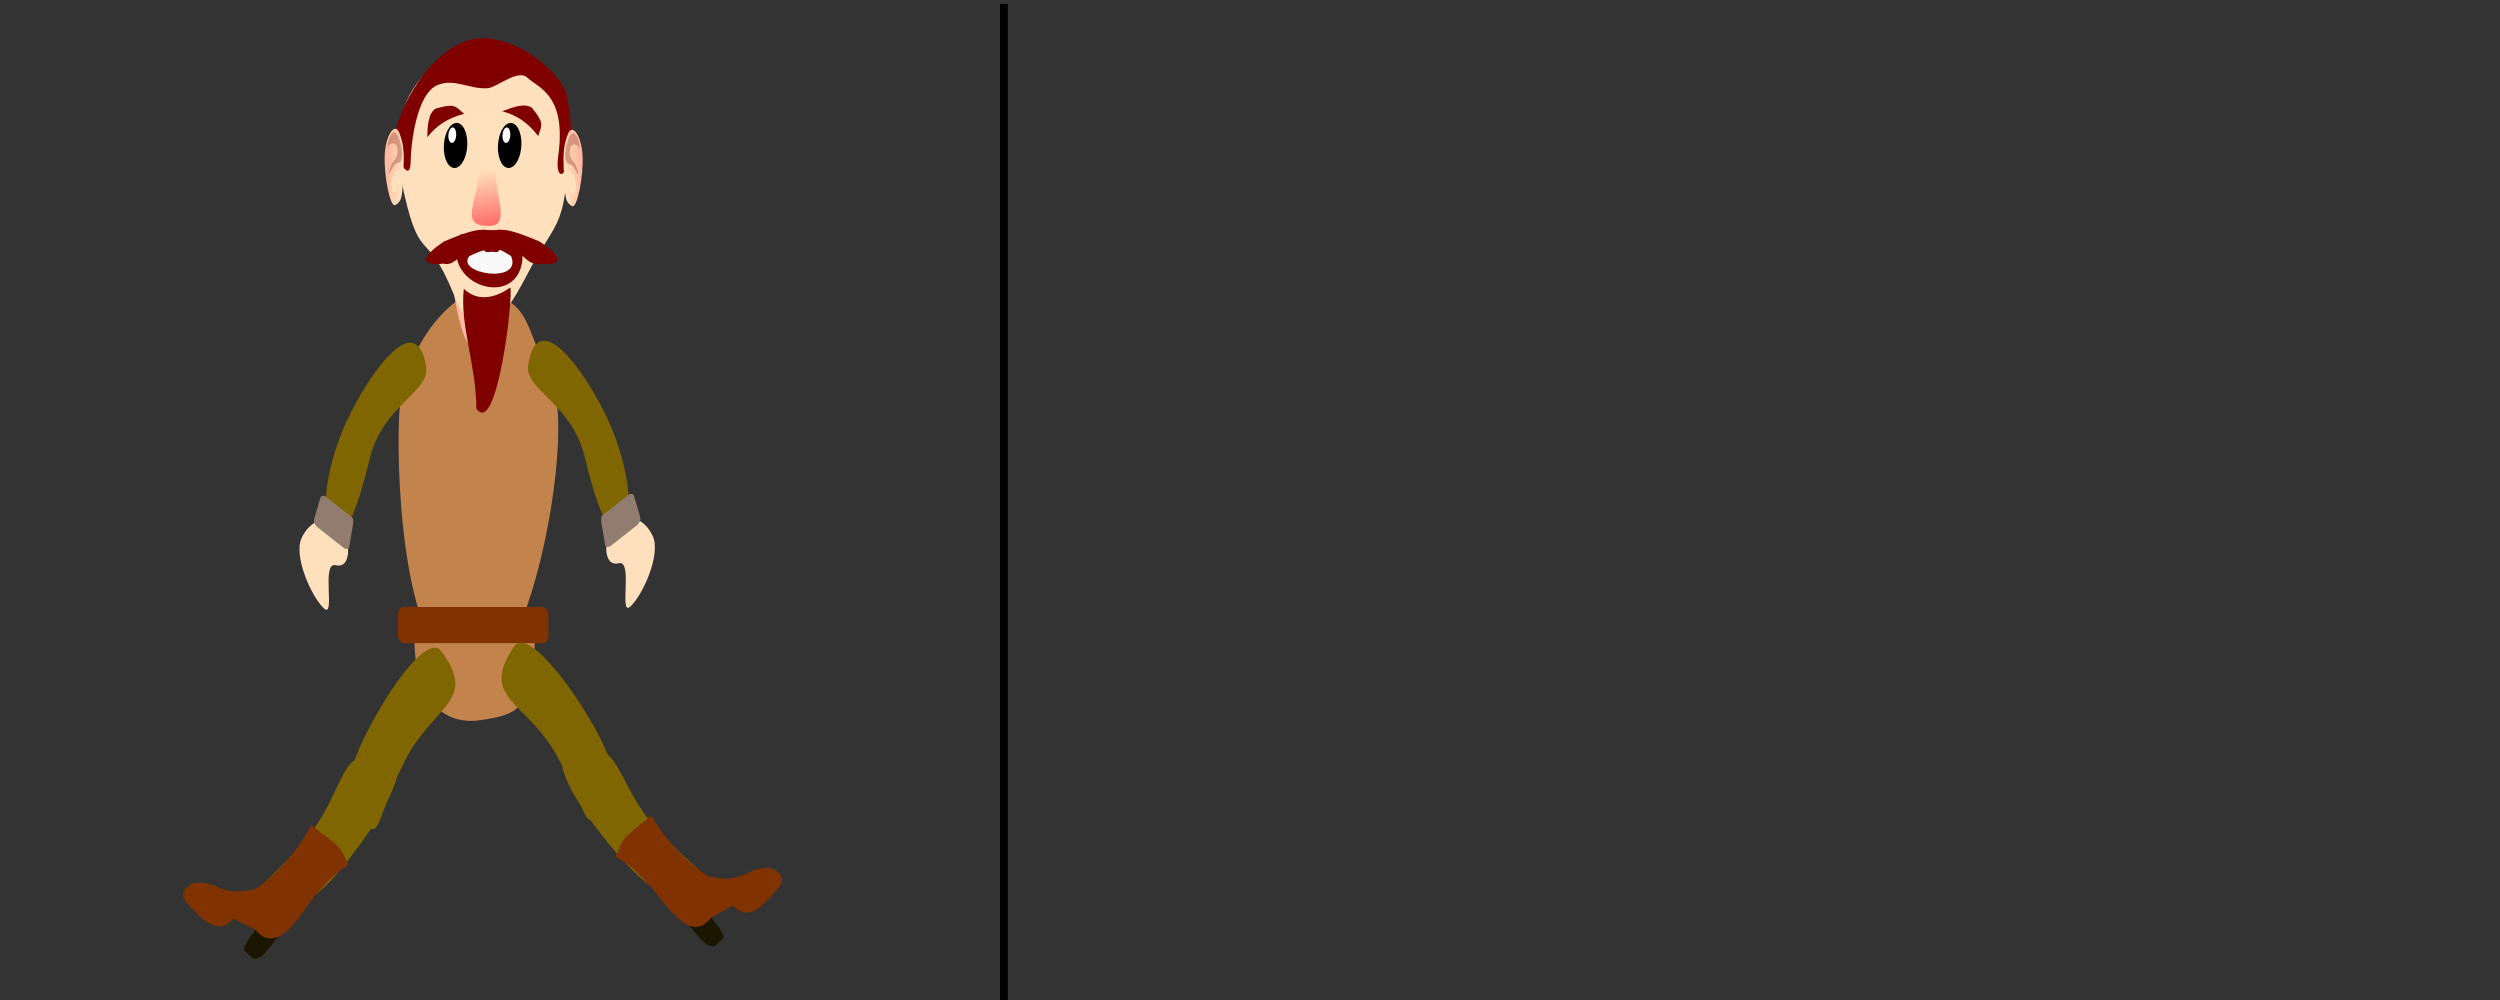 <?xml version="1.0" encoding="UTF-8" standalone="no"?>
<!-- Created with Inkscape (http://www.inkscape.org/) -->

<svg
   xmlns:dc="http://purl.org/dc/elements/1.1/"
   xmlns:cc="http://creativecommons.org/ns#"
   xmlns:rdf="http://www.w3.org/1999/02/22-rdf-syntax-ns#"
   xmlns:svg="http://www.w3.org/2000/svg"
   xmlns="http://www.w3.org/2000/svg"
   xmlns:xlink="http://www.w3.org/1999/xlink"
   xmlns:sodipodi="http://sodipodi.sourceforge.net/DTD/sodipodi-0.dtd"
   xmlns:inkscape="http://www.inkscape.org/namespaces/inkscape"
   width="320"
   height="128"
   viewBox="0 0 320 128"
   id="svg3343"
   version="1.1"
   inkscape:version="0.91 r13725"
   sodipodi:docname="kelly_die_64x128_final.svg"
   inkscape:export-filename="C:\dev\kelly\libgdx\kelly\android\assets\raw\actors\kelly\kelly_run_64_128.png"
   inkscape:export-xdpi="90"
   inkscape:export-ydpi="90">
  <rect x="0" y="0" width="320" height="128" fill="#333333" stroke="none"/>
  <defs
     id="defs3345">
    <linearGradient
       inkscape:collect="always"
       id="linearGradient4258">
      <stop
         id="stop4262"
         offset="0"
         style="stop-color:#ff5354;stop-opacity:1" />
      <stop
         id="stop4260"
         offset="1"
         style="stop-color:#ffe1bd;stop-opacity:1;" />
    </linearGradient>
    <linearGradient
       inkscape:collect="always"
       xlink:href="#linearGradient4258"
       id="linearGradient4600"
       x1="110.357"
       y1="872.184"
       x2="101.18"
       y2="866.562"
       gradientUnits="userSpaceOnUse"
       gradientTransform="matrix(1.071,0,0,1.72,124.964,-629.348)" />
    <linearGradient
       inkscape:collect="always"
       xlink:href="#linearGradient4258"
       id="linearGradient7382"
       gradientUnits="userSpaceOnUse"
       gradientTransform="matrix(0.418,0.115,-0.121,1.019,126.561,51.101)"
       x1="102.699"
       y1="875.262"
       x2="101.18"
       y2="866.562" />
    <linearGradient
       inkscape:collect="always"
       xlink:href="#linearGradient4258"
       id="linearGradient7413"
       gradientUnits="userSpaceOnUse"
       x1="20.937"
       y1="850.891"
       x2="63.875"
       y2="857.397" />
    <linearGradient
       inkscape:collect="always"
       xlink:href="#linearGradient4258"
       id="linearGradient7423"
       gradientUnits="userSpaceOnUse"
       x1="20.937"
       y1="850.891"
       x2="63.875"
       y2="857.397" />
    <linearGradient
       inkscape:collect="always"
       xlink:href="#linearGradient4258"
       id="linearGradient7427"
       gradientUnits="userSpaceOnUse"
       gradientTransform="matrix(0.369,0.101,-0.04,0.339,71.254,649.176)"
       x1="3.815"
       y1="940.155"
       x2="82.249"
       y2="891.372" />
  </defs>
  <sodipodi:namedview
     id="base"
     pagecolor="#ffffff"
     bordercolor="#666666"
     borderopacity="1.0"
     inkscape:pageopacity="0.0"
     inkscape:pageshadow="2"
     inkscape:zoom="3.0055866"
     inkscape:cx="30.5"
     inkscape:cy="66.5"
     inkscape:document-units="px"
     inkscape:current-layer="layer1"
     showgrid="false"
     units="px"
     showborder="true"
     inkscape:window-width="1366"
     inkscape:window-height="705"
     inkscape:window-x="-8"
     inkscape:window-y="-8"
     inkscape:window-maximized="1"
     inkscape:showpageshadow="false"
     borderlayer="true"
     showguides="false" />
  <g
     inkscape:label="Layer 1"
     inkscape:groupmode="layer"
     id="layer1"
     transform="translate(0,-924.362)">
    <path
       sodipodi:nodetypes="sssss"
       inkscape:connector-curvature="0"
       id="path7429"
       d="m 70.696,973.587 c 2.925,6.439 -2.988,39.041 -10.604,37.614 -8.03,-1.505 -9.389,-23.567 -9.018,-33.311 0.375,-9.855 7.941,-17.286 11.309,-16.179 5.583,1.834 4.596,3.692 8.314,11.876 z"
       style="fill:#c3834c;fill-opacity:1;stroke:none" />
    <path
       sodipodi:nodetypes="ccccc"
       inkscape:connector-curvature="0"
       id="path7425"
       d="m 58.373,952.911 c 2.517,-2.808 5.128,-2.372 7.931,0.892 l -2.787,12.766 c -0.899,3.095 -3.191,3.789 -4.311,0.225 -1.741,-5.806 -1.58,-10.08 -0.833,-13.882 z"
       style="fill:url(#linearGradient7427);fill-opacity:1;stroke:none" />
    <path
       sodipodi:nodetypes="ssssss"
       inkscape:connector-curvature="0"
       id="path7352"
       d="m 72.536,946.933 c -0.469,6.621 -1.827,6.372 -5.12,12.682 -3.405,6.524 -6.374,9.793 -9.299,2.517 -3.693,-9.188 -4.415,-3.074 -6.828,-15.081 -2.448,-12.182 6.959,-19.24 14.564,-14.547 5.55,3.425 7.558,2.065 6.683,14.429 z"
       style="fill:#ffe0bd;fill-opacity:1;fill-rule:evenodd;stroke:none" />
    <path
       sodipodi:nodetypes="ccccc"
       inkscape:connector-curvature="0"
       id="path7354"
       d="m 55.794,938.249 c 0.606,-0.103 0.766,-0.304 2.018,-0.351 0.766,0.118 1.093,0.658 1.6,1.034 -2.103,0.538 -3.568,1.507 -4.723,3.003 0.036,-1.415 0.106,-3.123 1.105,-3.686 z"
       style="fill:#800000;fill-opacity:1;stroke:none"
       inkscape:transform-center-x="0.46803499"
       inkscape:transform-center-y="1.0135051" />
    <path
       style="fill:#800000;fill-opacity:1;stroke:none"
       d="m 68.114,938.185 c 0.332,0.518 0.579,0.586 1.111,1.721 0.191,0.751 -0.179,1.263 -0.327,1.877 -1.317,-1.726 -2.781,-2.696 -4.609,-3.176 1.317,-0.519 2.917,-1.122 3.825,-0.422 z"
       id="path7356"
       inkscape:connector-curvature="0"
       sodipodi:nodetypes="ccccc"
       inkscape:transform-center-x="-0.80149461"
       inkscape:transform-center-y="1.2288743" />
    <g
       transform="matrix(0.391,0.107,-0.06,0.5,76.59,508.82)"
       id="g7358">
      <ellipse
         style="fill:#000000;fill-opacity:1;stroke:none"
         id="ellipse7360"
         cx="83.75"
         cy="850.398"
         rx="3.75"
         ry="5.714" />
      <ellipse
         style="fill:#ffffff;fill-opacity:1;stroke:none"
         id="ellipse7362"
         cx="82.321"
         cy="848.076"
         rx="1.25"
         ry="1.964" />
    </g>
    <g
       id="g7364"
       transform="matrix(0.391,0.107,-0.06,0.5,83.515,508.82)">
      <ellipse
         ry="5.714"
         rx="3.75"
         cy="850.398"
         cx="83.75"
         id="ellipse7366"
         style="fill:#000000;fill-opacity:1;stroke:none" />
      <ellipse
         ry="1.964"
         rx="1.25"
         cy="848.076"
         cx="82.321"
         id="ellipse7368"
         style="fill:#ffffff;fill-opacity:1;stroke:none" />
    </g>
    <path
       sodipodi:nodetypes="ccc"
       inkscape:connector-curvature="0"
       id="path7370"
       d="m 58.939,954.357 7.787,0.779 c 1.799,9.805 -11.084,6.199 -7.787,-0.779 z"
       style="fill:#800000;fill-opacity:1;stroke:none" />
    <path
       style="fill:#f9f9f9;fill-opacity:1;stroke:none"
       d="m 60.091,957.143 c 3.531,-1.755 4.164,-0.612 5.331,-0.004 1.506,3.679 -7.216,2.251 -5.331,0.004 z"
       id="path7372"
       inkscape:connector-curvature="0"
       sodipodi:nodetypes="ccc" />
    <path
       sodipodi:nodetypes="cccc"
       inkscape:connector-curvature="0"
       id="path7374"
       d="m 59.368,961.324 c 2.619,2.532 5.945,-0.173 5.945,-0.173 0.428,1.113 -1.689,19.31 -4.34,15.503 -0.008,-5.541 -2.134,-10.651 -1.604,-15.329 z"
       style="fill:#800000;fill-opacity:1;stroke:none" />
    <path
       sodipodi:nodetypes="cccccc"
       inkscape:connector-curvature="0"
       id="path7376"
       d="m 64.01,953.745 c -2.523,0.473 -1.509,-0.889 -7.179,1.531 -3.627,2.43 -2.364,3.126 -0.087,2.828 2.132,0.621 3.607,-4.033 4.863,-1.787 1.336,0.157 2.144,0.605 2.31,0.035 0.09,-0.738 1.014,-1.796 0.092,-2.607 z"
       style="fill:#800000;fill-opacity:1;stroke:none" />
    <path
       sodipodi:nodetypes="sssss"
       inkscape:connector-curvature="0"
       id="path7380"
       d="m 63.296,945.167 c 0.304,5.325 2.084,8.235 -0.966,8.108 -3.467,-0.145 -1.324,-2.851 -0.837,-7.643 0.483,-4.747 -2.272,-7.102 0.521,-7.177 3.166,-0.084 1.036,2.416 1.281,6.712 z"
       style="fill:url(#linearGradient7382);fill-opacity:1;stroke:none" />
    <path
       style="fill:#800000;fill-opacity:1;stroke:none"
       d="m 61.883,953.745 c 2.523,0.473 1.509,-0.889 7.179,1.531 3.627,2.43 2.364,3.126 0.087,2.828 -2.132,0.621 -3.607,-4.033 -4.863,-1.787 -1.336,0.157 -2.144,0.605 -2.31,0.035 -0.09,-0.738 -1.014,-1.796 -0.092,-2.607 z"
       id="path7384"
       inkscape:connector-curvature="0"
       sodipodi:nodetypes="cccccc" />
    <path
       style="opacity:1;fill:#800000;fill-opacity:1;stroke:none;stroke-width:0.5;stroke-linecap:round;stroke-miterlimit:4;stroke-dasharray:none;stroke-opacity:1"
       d="m 72.535,936.547 c 1.993,9.836 -1.751,12.58 -1.082,7.773 1.082,-7.773 -2.474,-8.656 -3.98,-10.044 -1.188,-1.095 -3.966,1.317 -5.064,1.382 -2.326,0.137 -4.177,-1.271 -6.344,-0.44 -2.856,1.095 -3.494,8.038 -3.498,9.729 -0.006,3.019 -1.673,-0.221 -1.99,-1.053 -1.225,-3.212 4.769,-15.642 12.225,-14.593 4.892,0.688 9.269,4.957 9.732,7.246 z"
       id="path7386"
       inkscape:connector-curvature="0"
       sodipodi:nodetypes="sssssssss" />
    <g
       transform="matrix(0.175,0.107,-0.032,0.593,67.894,431.116)"
       id="g7405">
      <path
         style="fill:url(#linearGradient7413);fill-opacity:1;stroke:none"
         d="m 63.841,857.818 c 0,4.319 0.717,5.673 -4.433,7.514 -3.621,1.295 -9.428,-4.882 -9.428,-9.201 0,-4.319 5.952,-8.112 9.428,-6.44 3.828,1.841 4.433,3.808 4.433,8.127 z"
         id="path7407"
         inkscape:connector-curvature="0"
         sodipodi:nodetypes="sssss" />
      <path
         style="fill:#ad6452;fill-opacity:0.509;fill-rule:evenodd;stroke:none"
         d="m 53.472,851.333 c 2.408,-1.79 4.803,-1.157 6.516,-0.132 1.807,1.153 3.045,2.638 1.85,4.091 -0.858,0.653 -2.06,0.824 -3.383,1.277 -1.965,0.673 -3.173,2.08 -4.414,2.816 -1.408,0.126 1.605,-2.53 1.605,-2.53 2.708,-1.6 4.331,-2.716 2.597,-4.002 -2.598,-1.047 -6.641,1.3 -6.641,1.3 0.312,-1.247 0.771,-1.776 1.87,-2.82 z"
         id="path7409"
         inkscape:connector-curvature="0"
         sodipodi:nodetypes="cccsccccc" />
      <ellipse
         style="fill:#ffe0bd;fill-opacity:1;stroke:none"
         id="ellipse7411"
         cx="-324.368"
         cy="788.787"
         rx="3.944"
         ry="2.12"
         transform="matrix(0.885,-0.466,0.439,0.899,0,0)" />
    </g>
    <g
       id="g7415"
       transform="matrix(-0.175,0.107,0.032,0.593,55.919,431.247)">
      <path
         sodipodi:nodetypes="sssss"
         inkscape:connector-curvature="0"
         id="path7417"
         d="m 63.841,857.818 c 0,4.319 0.717,5.673 -4.433,7.514 -3.621,1.295 -9.428,-4.882 -9.428,-9.201 0,-4.319 5.952,-8.112 9.428,-6.44 3.828,1.841 4.433,3.808 4.433,8.127 z"
         style="fill:url(#linearGradient7423);fill-opacity:1;stroke:none" />
      <path
         sodipodi:nodetypes="cccsccccc"
         inkscape:connector-curvature="0"
         id="path7419"
         d="m 53.472,851.333 c 2.408,-1.79 4.803,-1.157 6.516,-0.132 1.807,1.153 3.045,2.638 1.85,4.091 -0.858,0.653 -2.06,0.824 -3.383,1.277 -1.965,0.673 -3.173,2.08 -4.414,2.816 -1.408,0.126 1.605,-2.53 1.605,-2.53 2.708,-1.6 4.331,-2.716 2.597,-4.002 -2.598,-1.047 -6.641,1.3 -6.641,1.3 0.312,-1.247 0.771,-1.776 1.87,-2.82 z"
         style="fill:#ad6452;fill-opacity:0.509;fill-rule:evenodd;stroke:none" />
      <ellipse
         transform="matrix(0.885,-0.466,0.439,0.899,0,0)"
         ry="2.12"
         rx="3.944"
         cy="788.787"
         cx="-324.368"
         id="ellipse7421"
         style="fill:#ffe0bd;fill-opacity:1;stroke:none" />
    </g>
    <path
       sodipodi:nodetypes="sssss"
       inkscape:connector-curvature="0"
       id="path7433"
       d="m 68.319,1008.612 c -0.764,6.406 -1.848,7.229 -6.902,7.94 -4.497,0.632 -7.871,-2.432 -8.32,-8.868 -0.442,-6.345 2.124,-7.072 8.72,-6.911 4.54,0.111 7.266,1.427 6.501,7.839 z"
       style="fill:#c3834c;fill-opacity:1;stroke:none" />
    <rect
       style="opacity:1;fill:#803300;fill-opacity:1;stroke:none;stroke-width:0.5;stroke-linecap:round;stroke-miterlimit:4;stroke-dasharray:none;stroke-opacity:1"
       id="rect7435"
       width="19.249"
       height="4.628"
       x="50.947"
       y="1002.059"
       rx="0.736"
       ry="0.945" />
    <g
       transform="matrix(0.339,0.317,-0.219,0.475,253.688,507.417)"
       id="g7437">
      <path
         style="fill:#806600;fill-opacity:1;stroke:none"
         d="m 26.719,983.821 c 4.647,18.432 1.245,19.749 -2.091,19.749 -3.336,0 -8.597,-9.681 -8.597,-22.769 -10e-7,-13.089 4.461,-34.309 14.405,-24.396 4.029,4.017 -6.917,14.725 -3.717,27.416 z"
         id="path7439"
         inkscape:connector-curvature="0"
         sodipodi:nodetypes="sssss" />
      <path
         style="fill:#ffe0bd;fill-opacity:1;stroke:none"
         d="m 30.669,1009.611 c -4.483,1.919 6.711,10.223 2.091,10.223 -4.619,0 -14.405,-4.418 -14.405,-9.294 -2e-6,-4.876 3.745,-8.829 8.364,-8.829 4.619,0 8.829,5.812 3.95,7.9 z"
         id="path7441"
         inkscape:connector-curvature="0"
         sodipodi:nodetypes="sssss" />
      <path
         style="fill:#917c6f;fill-opacity:1;stroke:none"
         d="m 19.894,998.453 9.306,-0.711 c 0.925,-0.071 1.597,2.762 1.812,3.348 l 0.983,2.678 c 0.215,0.586 -0.547,1.137 -1.472,1.207 l -9.306,0.711 c -0.925,0.071 -1.758,-0.354 -1.867,-0.952 l -0.928,-5.074 c -0.109,-0.598 0.547,-1.137 1.472,-1.207 z"
         id="path7443"
         inkscape:connector-curvature="0"
         sodipodi:nodetypes="sssssssss" />
    </g>
    <g
       id="g7445"
       transform="matrix(-0.339,0.317,0.219,0.475,-131.528,507.167)">
      <path
         sodipodi:nodetypes="sssss"
         inkscape:connector-curvature="0"
         id="path7447"
         d="m 26.719,983.821 c 4.647,18.432 1.245,19.749 -2.091,19.749 -3.336,0 -8.597,-9.681 -8.597,-22.769 -10e-7,-13.089 4.461,-34.309 14.405,-24.396 4.029,4.017 -6.917,14.725 -3.717,27.416 z"
         style="fill:#806600;fill-opacity:1;stroke:none" />
      <path
         sodipodi:nodetypes="sssss"
         inkscape:connector-curvature="0"
         id="path7449"
         d="m 30.669,1009.611 c -4.483,1.919 6.711,10.223 2.091,10.223 -4.619,0 -14.405,-4.418 -14.405,-9.294 -2e-6,-4.876 3.745,-8.829 8.364,-8.829 4.619,0 8.829,5.812 3.95,7.9 z"
         style="fill:#ffe0bd;fill-opacity:1;stroke:none" />
      <path
         sodipodi:nodetypes="sssssssss"
         inkscape:connector-curvature="0"
         id="path7451"
         d="m 19.894,998.453 9.306,-0.711 c 0.925,-0.071 1.597,2.762 1.812,3.348 l 0.983,2.678 c 0.215,0.586 -0.547,1.137 -1.472,1.207 l -9.306,0.711 c -0.925,0.071 -1.758,-0.354 -1.867,-0.952 l -0.928,-5.074 c -0.109,-0.598 0.547,-1.137 1.472,-1.207 z"
         style="fill:#917c6f;fill-opacity:1;stroke:none" />
    </g>
    <g
       id="g7481"
       transform="matrix(0.932,-0.361,0.361,0.932,-238.384,50.274)"
       inkscape:transform-center-x="-14.36564"
       inkscape:transform-center-y="13.910256">
      <path
         inkscape:transform-center-y="8.7346203"
         inkscape:transform-center-x="-3.0432261"
         sodipodi:nodetypes="sssss"
         inkscape:connector-curvature="0"
         id="path7455"
         d="m -58.852,1033.255 c 2.906,7.637 6.068,7.81 8.218,6.979 2.149,-0.832 0.068,-1.815 -2.838,-9.452 -2.906,-7.637 0.435,-13.079 -7.174,-12.893 -2.37,0.058 -1.111,7.728 1.795,15.365 z"
         style="fill:#806600;fill-opacity:1;stroke:none" />
      <path
         style="fill:#806600;fill-opacity:1;stroke:none"
         d="m -56.108,1016.119 c 1.16,7.989 -1.49,10.126 -3.747,10.814 -2.257,0.688 -0.931,-1.42 -2.091,-9.409 -1.16,-7.989 -6.664,-10.264 0.002,-14.92 2.076,-1.45 4.676,5.526 5.836,13.515 z"
         id="path7457"
         inkscape:connector-curvature="0"
         sodipodi:nodetypes="sssss" />
      <path
         style="fill:#1a1600;fill-opacity:1;stroke:none"
         d="m -53.656,1043.222 1.417,-0.634 c 0.323,-0.145 0.756,0.06 0.893,0.487 0.44,1.284 1.129,3.116 0.955,3.985 l -1.417,0.634 c -1.257,-0.054 -1.6,-2.199 -2.122,-3.463 -0.171,-0.414 -0.049,-0.864 0.275,-1.009 z"
         id="path7459"
         inkscape:connector-curvature="0"
         sodipodi:nodetypes="ssccccs" />
      <path
         style="fill:#803300;fill-opacity:1;stroke:none"
         d="m -49.353,1039.143 c 4.105,2.656 4.865,0.409 7.835,1.876 0,0 1.914,1.723 -0.22,2.777 -1.985,0.981 -4.93,2.9 -6.073,-0.092 l -3.16,0.416 c -4.116,2.546 -4.925,-4.728 -6.001,-6.971 -2.055,-5.249 -3.308,-4.345 -2.055,-5.249 1.344,-1.892 4.372,-2.066 5.59,-2.816 0.979,6.339 4.083,10.059 4.083,10.059 z"
         id="path7461"
         inkscape:connector-curvature="0"
         sodipodi:nodetypes="ccscccccc" />
    </g>
    <g
       id="g7487"
       inkscape:transform-center-x="13.485716"
       inkscape:transform-center-y="14.534171"
       transform="matrix(0.95,0.313,-0.313,0.95,439.035,78.375)">
      <path
         inkscape:transform-center-y="9.2230805"
         inkscape:transform-center-x="3.5365188"
         style="fill:#806600;fill-opacity:1;stroke:none"
         d="m -75.972,1032.637 c -2.969,7.613 -6.133,7.76 -8.275,6.912 -2.142,-0.85 -0.053,-1.815 2.916,-9.428 2.969,-7.613 -0.328,-13.082 7.28,-12.833 2.369,0.078 1.048,7.737 -1.921,15.35 z"
         id="path7465"
         inkscape:connector-curvature="0"
         sodipodi:nodetypes="sssss" />
      <path
         sodipodi:nodetypes="sssss"
         inkscape:connector-curvature="0"
         id="path7467"
         d="m -78.393,1015.619 c -1.16,7.989 1.49,10.126 3.747,10.814 2.257,0.688 0.931,-1.42 2.091,-9.409 1.16,-7.989 6.664,-10.264 -0.002,-14.92 -2.076,-1.45 -4.676,5.526 -5.836,13.515 z"
         style="fill:#806600;fill-opacity:1;stroke:none" />
      <path
         inkscape:transform-center-y="25.076634"
         inkscape:transform-center-x="7.2946346"
         sodipodi:nodetypes="ssccccs"
         inkscape:connector-curvature="0"
         id="path7469"
         d="m -81.249,1042.561 -1.412,-0.645 c -0.322,-0.147 -0.756,0.053 -0.897,0.479 -0.451,1.28 -1.154,3.107 -0.987,3.977 l 1.412,0.645 c 1.257,-0.044 1.618,-2.186 2.151,-3.445 0.175,-0.413 0.056,-0.864 -0.267,-1.011 z"
         style="fill:#1a1600;fill-opacity:1;stroke:none" />
      <path
         inkscape:transform-center-y="17.137514"
         inkscape:transform-center-x="9.2889563"
         sodipodi:nodetypes="ccscccccc"
         inkscape:connector-curvature="0"
         id="path7471"
         d="m -85.519,1038.447 c -4.127,2.623 -4.868,0.369 -7.851,1.811 0,0 -1.928,1.707 0.197,2.779 1.977,0.997 4.906,2.94 6.074,-0.042 l 3.157,0.442 c 4.095,2.58 4.964,-4.687 6.058,-6.921 2.098,-5.232 3.344,-4.317 2.098,-5.232 -1.328,-1.903 -4.354,-2.102 -5.566,-2.862 -1.031,6.331 -4.166,10.025 -4.166,10.025 z"
         style="fill:#803300;fill-opacity:1;stroke:none" />
    </g>
    <path
       inkscape:connector-curvature="0"
       id="path7497"
       d="m 128.5,924.862 c 0,128 0,128 0,128"
       style="fill:none;fill-rule:evenodd;stroke:#000000;stroke-width:1px;stroke-linecap:butt;stroke-linejoin:miter;stroke-opacity:1" />
  </g>
</svg>

